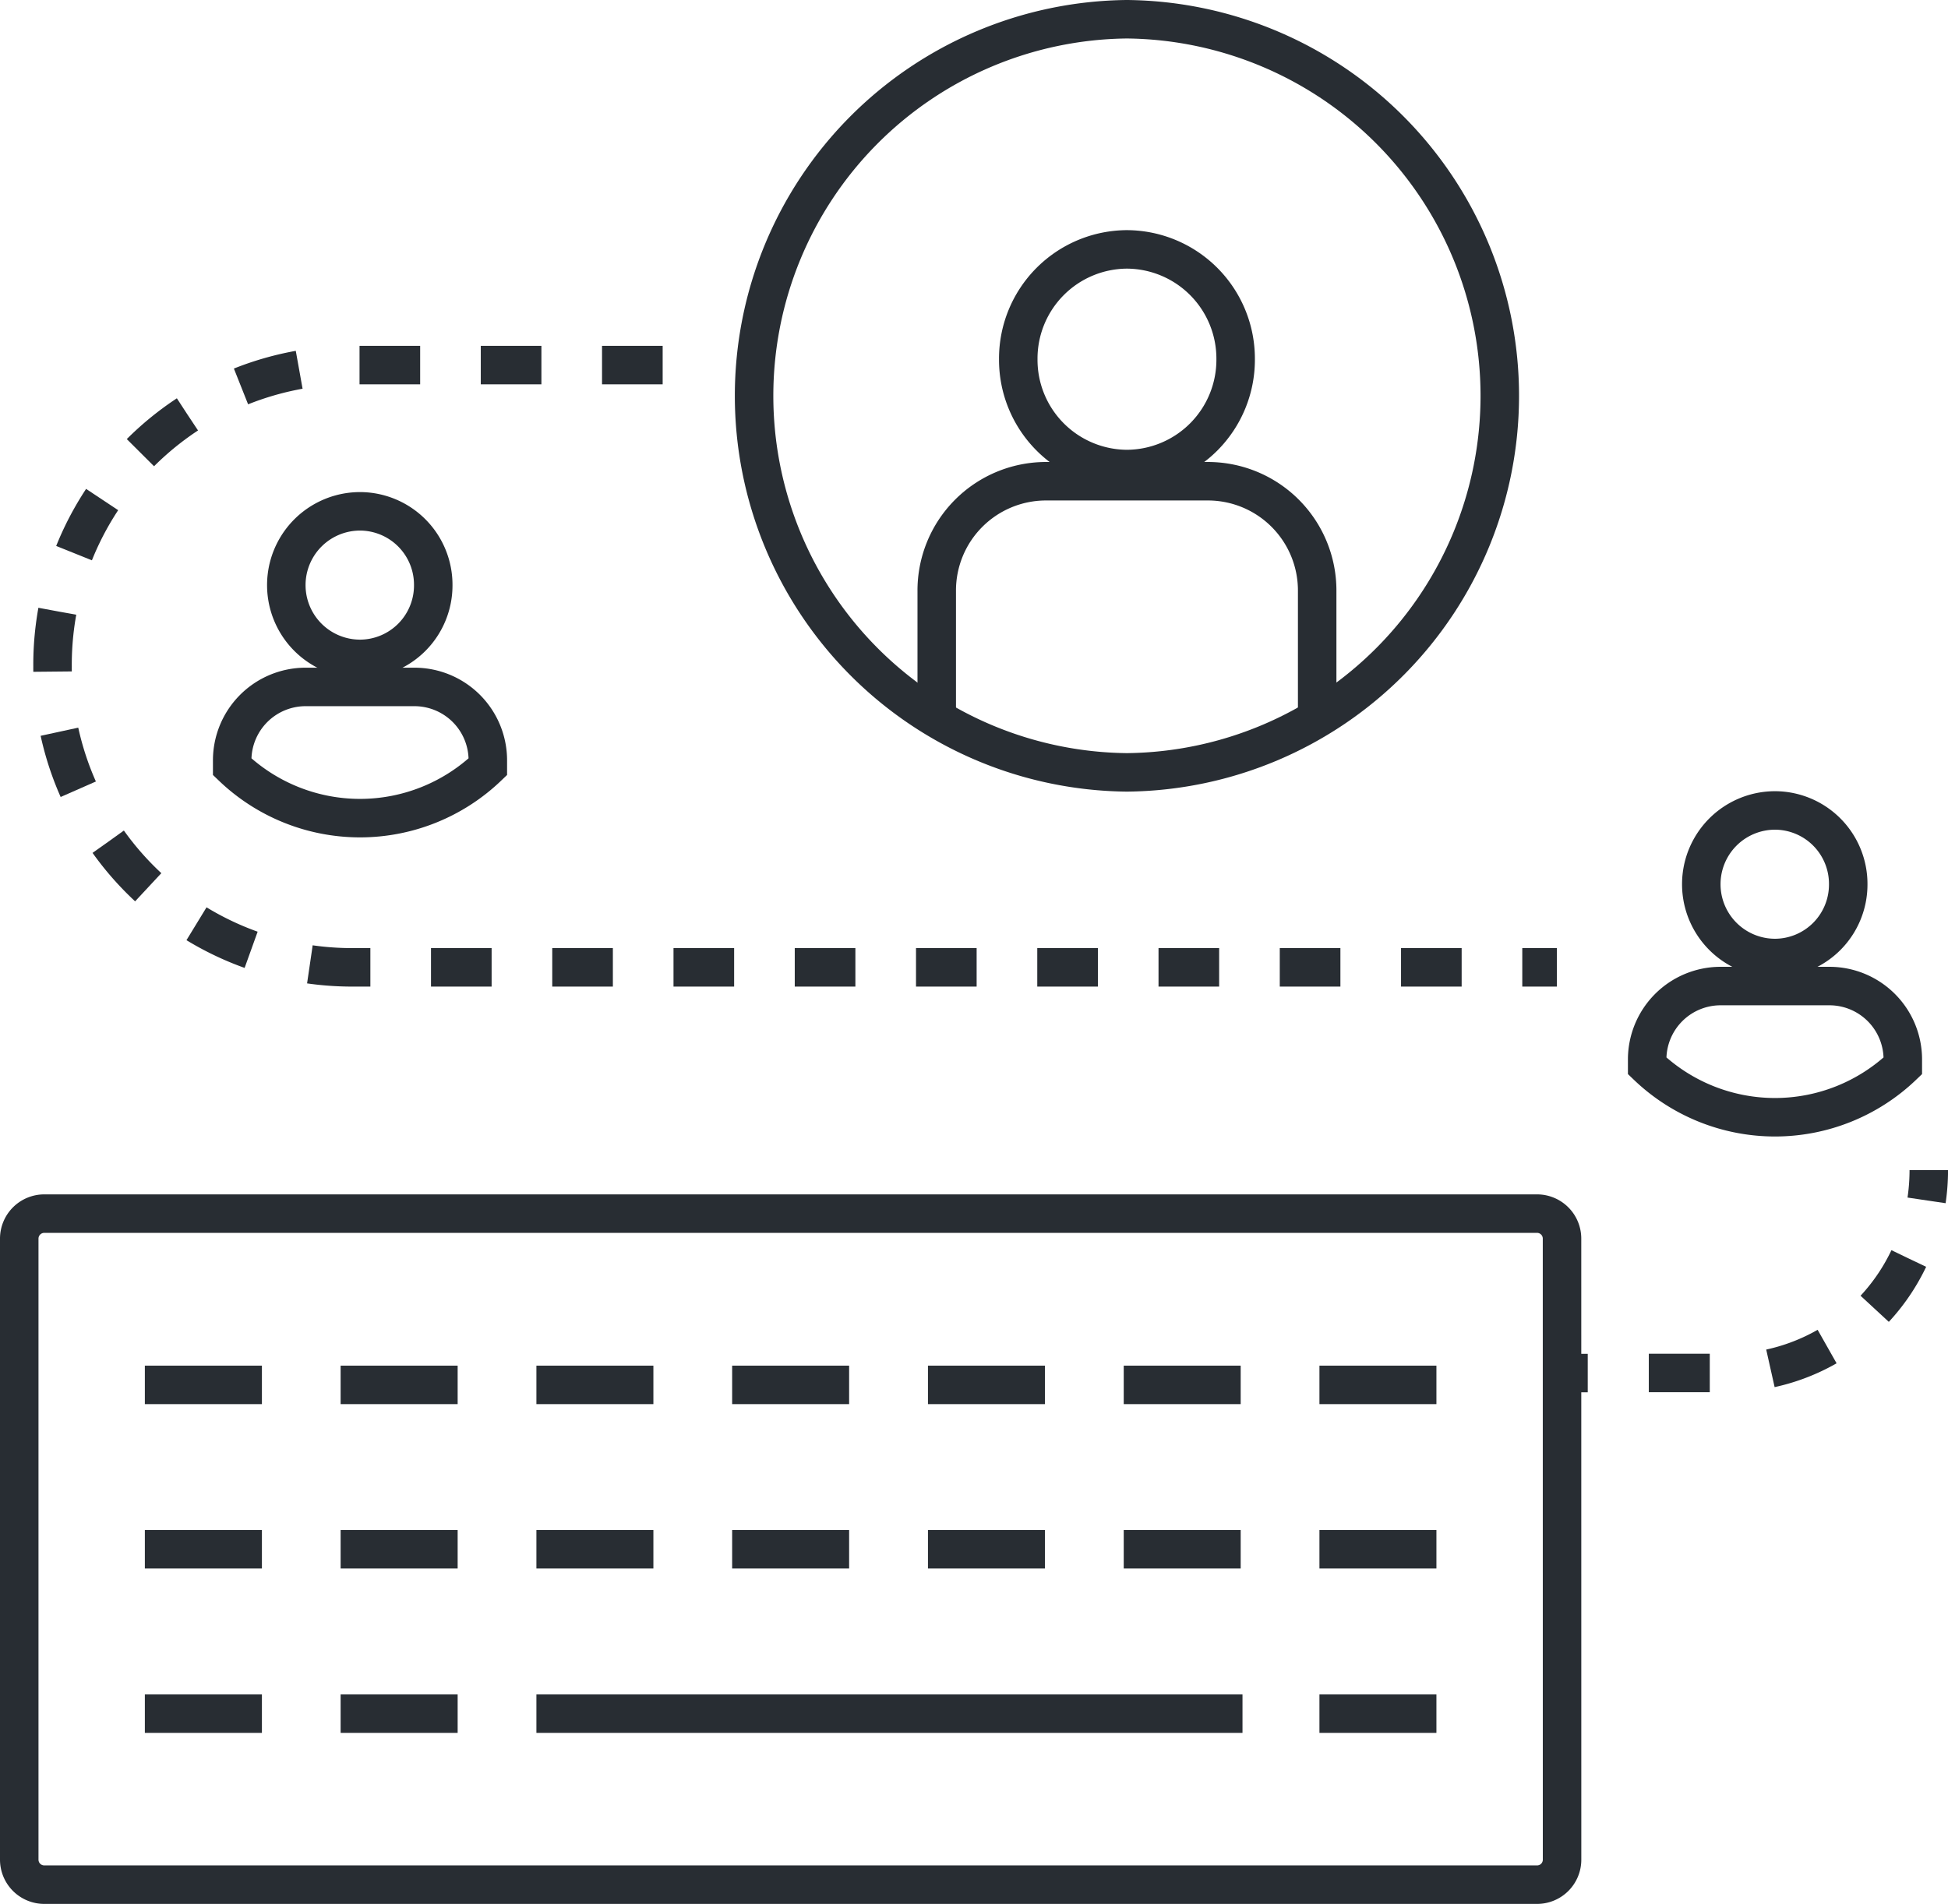 <svg xmlns="http://www.w3.org/2000/svg" width="50.606" height="49.47" viewBox="0 0 50.606 49.47">
    <defs>
        <style>
            .cls-1{fill:none;stroke:#282d33;stroke-miterlimit:10}
        </style>
    </defs>
    <g id="Group_61" transform="translate(0.5 0.5)">
        <path id="Stroke_1" d="M40.08 16.783a.649.649 0 0 1-.646.653H.646A.65.65 0 0 1 0 16.783V.652A.65.65 0 0 1 .646 0h38.787a.649.649 0 0 1 .646.652z" class="cls-1" transform="translate(0 31.034)"/>
        <path id="Stroke_3" d="M0 .2h3.041" class="cls-1" transform="translate(3.263 35.284)"/>
        <path id="Stroke_5" d="M0 .2h3.04" class="cls-1" transform="translate(8.349 35.284)"/>
        <path id="Stroke_7" d="M0 .2h3.039" class="cls-1" transform="translate(13.435 35.284)"/>
        <path id="Stroke_9" d="M0 .2h3.039" class="cls-1" transform="translate(18.52 35.284)"/>
        <path id="Stroke_11" d="M0 .2h3.039" class="cls-1" transform="translate(23.607 35.284)"/>
        <path id="Stroke_13" d="M0 .2h3.038" class="cls-1" transform="translate(28.693 35.284)"/>
        <path id="Stroke_15" d="M0 .2h3.039" class="cls-1" transform="translate(33.777 35.284)"/>
        <path id="Stroke_17" d="M0 .2h3.041" class="cls-1" transform="translate(3.263 39.555)"/>
        <path id="Stroke_19" d="M0 .2h3.04" class="cls-1" transform="translate(8.349 39.555)"/>
        <path id="Stroke_21" d="M0 .2h3.039" class="cls-1" transform="translate(13.435 39.555)"/>
        <path id="Stroke_23" d="M0 .2h3.039" class="cls-1" transform="translate(18.52 39.555)"/>
        <path id="Stroke_25" d="M0 .2h3.039" class="cls-1" transform="translate(23.607 39.555)"/>
        <path id="Stroke_27" d="M0 .2h3.038" class="cls-1" transform="translate(28.693 39.555)"/>
        <path id="Stroke_29" d="M0 .2h3.039" class="cls-1" transform="translate(33.777 39.555)"/>
        <path id="Stroke_31" d="M0 .2h3.041" class="cls-1" transform="translate(3.263 43.826)"/>
        <path id="Stroke_33" d="M0 .2h3.04" class="cls-1" transform="translate(8.349 43.826)"/>
        <path id="Stroke_35" d="M0 .2h18.343" class="cls-1" transform="translate(13.435 43.826)"/>
        <path id="Stroke_37" d="M0 .2h3.039" class="cls-1" transform="translate(33.777 43.826)"/>
        <path id="Stroke_39" fill="none" stroke="#282d33" stroke-dasharray="1.575" stroke-miterlimit="10" d="M15.85 0H7.743A7.783 7.783 0 0 0 0 7.825a7.784 7.784 0 0 0 7.743 7.824h31.338" transform="translate(0.865 8.986)"/>
        <path id="Stroke_41" d="M.226 0a5.382 5.382 0 0 1-.058.786" class="cls-1" transform="translate(49.381 29.904)"/>
        <path id="Stroke_43" fill="none" stroke="#282d33" stroke-dasharray="1.584 1.584" stroke-miterlimit="10" d="M7.552 0a5.209 5.209 0 0 1-4.695 2.973H0" transform="translate(41.535 32.201)"/>
        <path id="Stroke_45" d="M.787.2H0" class="cls-1" transform="translate(39.96 34.977)"/>
        <path id="Stroke_47" d="M3.8 1.917a1.908 1.908 0 0 1-1.9 1.917A1.917 1.917 0 0 1 1.9 0a1.908 1.908 0 0 1 1.9 1.917z" class="cls-1" transform="translate(6.955 12.786)"/>
        <path id="Stroke_49" d="M4.744 0H1.9A1.908 1.908 0 0 0 0 1.917v.157a4.8 4.8 0 0 0 3.321 1.335 4.8 4.8 0 0 0 3.32-1.335v-.157A1.907 1.907 0 0 0 4.744 0z" class="cls-1" transform="translate(5.532 17.349)"/>
        <path id="Stroke_51" d="M3.8 1.917a1.908 1.908 0 0 1-1.9 1.917A1.917 1.917 0 0 1 1.9 0a1.908 1.908 0 0 1 1.9 1.917z" class="cls-1" transform="translate(43.714 20.558)"/>
        <path id="Stroke_53" d="M4.744 0H1.9A1.908 1.908 0 0 0 0 1.917v.157a4.8 4.8 0 0 0 3.32 1.335 4.8 4.8 0 0 0 3.321-1.335v-.157A1.907 1.907 0 0 0 4.744 0z" class="cls-1" transform="translate(42.291 25.121)"/>
        <path id="Stroke_55" d="M9.682 19.569A9.785 9.785 0 0 1 9.682 0a9.785 9.785 0 0 1 0 19.569z" class="cls-1" transform="translate(19.094 0)"/>
        <path id="Stroke_57" d="M5.647 2.853a2.839 2.839 0 0 1-2.824 2.854A2.838 2.838 0 0 1 0 2.853 2.838 2.838 0 0 1 2.823 0a2.839 2.839 0 0 1 2.824 2.853z" class="cls-1" transform="translate(25.953 5.98)"/>
        <path id="Stroke_59" d="M9.883 6.145V2.854A2.839 2.839 0 0 0 7.059 0H2.824A2.839 2.839 0 0 0 0 2.854v3.291" class="cls-1" transform="translate(23.835 12.004)"/>
    </g>
</svg>

